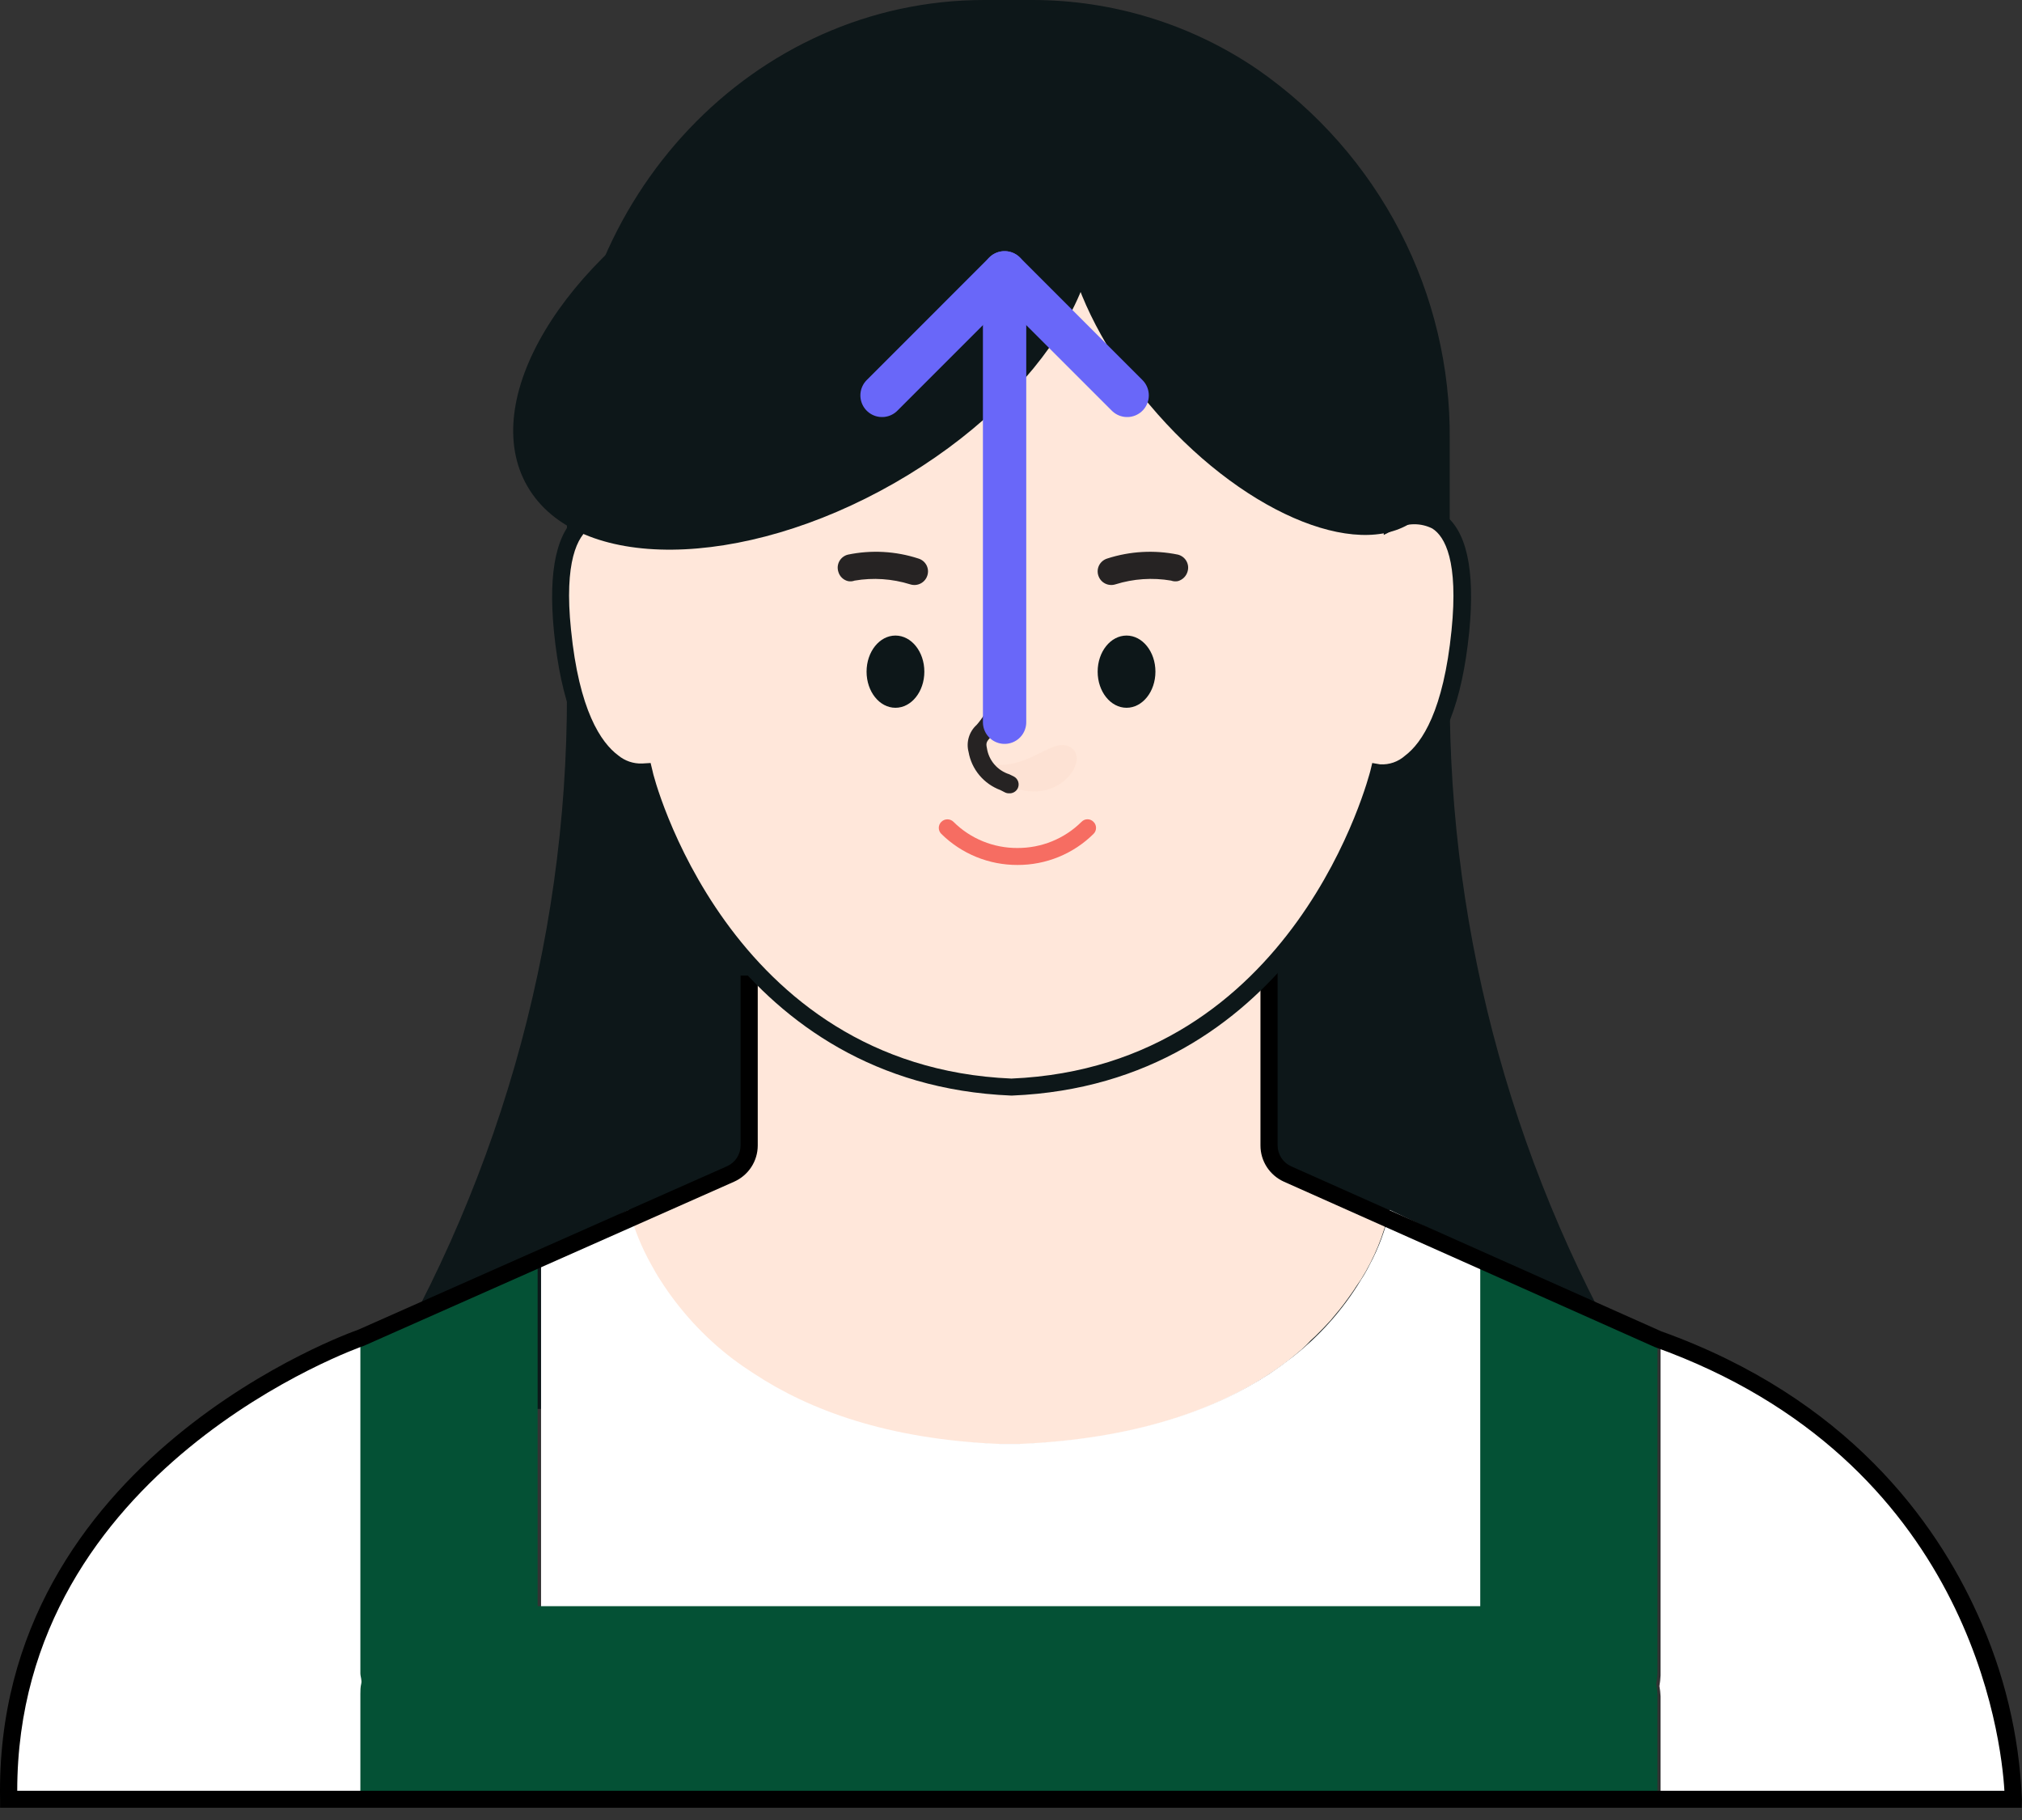 <svg width="140" height="126" viewBox="0 0 140 126" fill="none" xmlns="http://www.w3.org/2000/svg">
<rect x="0" y="0" width="140" height="126" fill="#333333" stroke="none"/>
<g clip-path="url(#clip0_74_633)">
<path d="M114.584 97.54H25C34.344 82.688 39.283 65.534 39.255 48.035V30.459C39.255 13.635 52.192 1.62685e-07 68.146 1.62685e-07H71.473C77.054 -0.001 82.502 1.682 87.094 4.823C91.241 7.71 94.617 11.551 96.93 16.017C99.244 20.483 100.427 25.439 100.376 30.459V47.988C100.339 64.975 104.98 81.652 113.799 96.222L114.584 97.54Z" fill="#0D1719"/>
<g style="mix-blend-mode:multiply" opacity="0.3">
<g style="mix-blend-mode:multiply" opacity="0.3">
<path d="M67.119 50.482C70.457 51.658 72.168 48.647 73.606 49.553C75.043 50.458 72.418 54.117 68.771 51.905C67.12 51 66.169 50.117 67.119 50.482Z" fill="#F1B69A"/>
</g>
</g>
<path d="M96.182 83.799L87.867 80.705V54.07H51.871V80.705L43.556 83.799C43.556 83.799 45.931 99.093 69.203 99.999H70.582C79.598 99.635 85.478 97.093 89.292 94.117L89.458 93.976C89.922 93.611 90.361 93.235 90.753 92.799L91.097 92.482C91.454 92.129 91.799 91.776 92.107 91.435L92.499 90.964C92.69 90.74 92.88 90.505 93.046 90.282C93.212 90.058 93.474 89.705 93.664 89.423C93.735 89.317 93.806 89.223 93.865 89.117C93.925 89.011 94.127 88.752 94.234 88.576C95.157 87.107 95.817 85.491 96.182 83.799Z" fill="#FFE7DA"/>
<path d="M96.218 83.764C95.938 85.098 95.466 86.386 94.816 87.587C94.642 87.935 94.448 88.273 94.234 88.599C92.956 90.722 91.283 92.587 89.304 94.093C88.865 94.434 88.389 94.775 87.902 95.105C84.077 97.611 78.553 99.622 70.594 99.963H69.203C61.434 99.646 56.029 97.611 52.216 95.105C51.705 94.775 51.206 94.434 50.755 94.093C48.756 92.573 47.047 90.712 45.706 88.599C45.48 88.258 45.302 87.928 45.112 87.587C44.431 86.383 43.908 85.099 43.556 83.764L37.462 86.717V111.293H102.751V86.858L96.218 83.764Z" fill="white"/>
<path d="M114.976 121.151V124.563H139.388C139.381 123.423 139.314 122.284 139.186 121.151C139.186 120.81 139.127 120.469 139.079 120.14C138.811 118.279 138.381 116.445 137.796 114.657C137.677 114.304 137.57 113.963 137.451 113.645C136.749 111.732 135.858 109.892 134.791 108.151C134.589 107.81 134.375 107.469 134.161 107.14C132.839 105.148 131.302 103.306 129.576 101.646C129.231 101.305 128.863 100.963 128.471 100.634C126.394 98.808 124.081 97.265 121.592 96.046L119.775 95.152L117.696 94.14L114.976 92.822V115.998C114.965 116.243 114.938 116.487 114.893 116.728C114.937 116.961 114.965 117.197 114.976 117.434V121.198V121.151Z" fill="white"/>
<path d="M25.166 115.999V92.787L22.268 94.187L20.427 95.093L18.383 96.093C15.898 97.318 13.585 98.861 11.505 100.681L10.4 101.693C8.674 103.35 7.141 105.193 5.827 107.187L5.185 108.199C4.127 109.942 3.24 111.782 2.536 113.693C2.405 114.01 2.31 114.352 2.203 114.705C1.599 116.488 1.161 118.324 0.896 120.187C0.896 120.516 0.837 120.857 0.79 121.199C0.662 122.332 0.594 123.47 0.588 124.61H25.166V117.434C25.166 117.199 25.166 116.975 25.238 116.728C25.309 116.481 25.166 116.199 25.166 115.999Z" fill="white"/>
<path d="M114.761 92.705V115.834C114.751 116.079 114.724 116.323 114.678 116.564C114.723 116.797 114.751 117.033 114.761 117.27V124.446H24.952V117.27C24.952 117.034 24.953 116.811 25.012 116.564C25.071 116.317 24.952 116.081 24.952 115.834V92.623L33.339 88.529L35.43 87.517L37.224 86.647V111.199H102.49V86.764L104.034 87.517L106.125 88.529L114.761 92.705Z" fill="#045135"/>
<path d="M139.981 125.152H0.005V124.564C-0.411 100.905 24.525 92.152 24.774 92.07L50.339 80.74C50.617 80.615 50.853 80.413 51.02 80.159C51.186 79.904 51.275 79.608 51.277 79.305V67.541H52.465V79.305C52.464 79.835 52.309 80.353 52.019 80.797C51.728 81.242 51.314 81.594 50.826 81.811L25.214 93.164C24.917 93.258 1.205 101.611 1.193 123.975H138.782C138.568 120.364 136.406 101.081 114.572 93.258L88.9 81.811C88.414 81.592 88.003 81.239 87.714 80.795C87.425 80.351 87.272 79.834 87.273 79.305V66.364H88.46V79.305C88.461 79.607 88.549 79.902 88.713 80.156C88.877 80.41 89.111 80.613 89.387 80.74L115.011 92.164C127.936 96.799 134.018 105.352 136.905 111.717C138.762 115.761 139.811 120.124 139.994 124.564L139.981 125.152Z" fill="black"/>
<path d="M70.197 75.258C90.618 74.411 95.619 53.505 95.619 53.505C95.619 53.505 100.193 54.34 101.262 43.705C102.331 33.07 96.582 36.011 96.582 36.011C96.914 5.423 80.438 12.659 73.357 12.647H67.037C59.91 12.647 43.48 5.376 43.813 36.011C43.813 36.011 38.063 33.058 39.133 43.705C40.202 54.352 44.775 53.505 44.775 53.505C44.775 53.505 49.764 74.411 70.197 75.258Z" fill="#FFE7DA"/>
<g style="mix-blend-mode:multiply" opacity="0.3">
<g style="mix-blend-mode:multiply" opacity="0.3">
<path d="M67.667 52.677C71.005 53.852 72.716 50.844 74.153 51.749C75.591 52.654 72.965 56.309 69.318 54.099C67.678 53.194 66.693 52.313 67.667 52.677Z" fill="#F1B69A"/>
</g>
</g>
<path d="M69.853 54.922C69.753 54.923 69.655 54.898 69.567 54.852L69.27 54.699C68.701 54.488 68.197 54.132 67.809 53.668C67.422 53.204 67.164 52.648 67.061 52.054C66.974 51.722 66.98 51.373 67.079 51.043C67.177 50.714 67.364 50.418 67.62 50.186C68.395 49.316 68.818 48.195 68.808 47.036C68.826 46.875 68.906 46.727 69.033 46.624C69.159 46.52 69.321 46.47 69.485 46.483C69.65 46.498 69.802 46.577 69.909 46.703C70.015 46.828 70.068 46.99 70.055 47.153C70.057 48.564 69.547 49.928 68.617 50.997C68.308 51.349 68.249 51.42 68.333 51.796C68.395 52.211 68.573 52.601 68.848 52.921C69.123 53.241 69.484 53.478 69.888 53.606L70.198 53.758C70.343 53.836 70.452 53.967 70.501 54.123C70.55 54.279 70.534 54.448 70.459 54.593C70.401 54.7 70.313 54.789 70.206 54.847C70.098 54.906 69.975 54.932 69.853 54.922Z" fill="#262323"/>
<path d="M58.708 40.231C58.547 40.19 58.401 40.107 58.284 39.992C58.167 39.876 58.084 39.731 58.042 39.573C58.005 39.453 57.992 39.326 58.005 39.2C58.019 39.075 58.058 38.954 58.12 38.844C58.182 38.734 58.266 38.638 58.367 38.561C58.468 38.484 58.584 38.428 58.708 38.398C60.331 38.061 62.015 38.154 63.59 38.668C63.709 38.704 63.82 38.763 63.916 38.842C64.012 38.921 64.09 39.018 64.148 39.127C64.205 39.237 64.24 39.356 64.251 39.479C64.261 39.602 64.246 39.726 64.208 39.843C64.171 39.961 64.112 40.071 64.032 40.165C63.952 40.26 63.854 40.338 63.744 40.395C63.633 40.452 63.512 40.487 63.388 40.497C63.263 40.507 63.138 40.492 63.02 40.454C61.776 40.066 60.456 39.977 59.171 40.196C59.023 40.252 58.862 40.264 58.708 40.231Z" fill="#262323"/>
<path d="M81.558 40.231C81.717 40.186 81.861 40.103 81.978 39.987C82.094 39.872 82.179 39.729 82.224 39.572C82.261 39.452 82.274 39.325 82.261 39.2C82.248 39.075 82.208 38.953 82.146 38.843C82.084 38.733 81.999 38.637 81.898 38.56C81.797 38.484 81.682 38.428 81.558 38.397C79.931 38.062 78.243 38.156 76.664 38.667C76.545 38.704 76.434 38.763 76.338 38.842C76.242 38.921 76.163 39.018 76.106 39.127C76.048 39.236 76.013 39.356 76.003 39.479C75.993 39.602 76.007 39.726 76.046 39.843C76.083 39.961 76.143 40.07 76.222 40.165C76.302 40.26 76.4 40.338 76.511 40.395C76.621 40.452 76.742 40.486 76.866 40.496C76.991 40.507 77.116 40.492 77.234 40.454C78.478 40.065 79.797 39.976 81.083 40.195C81.235 40.251 81.4 40.264 81.558 40.231Z" fill="#262323"/>
<path d="M62 49C63.105 49 64 47.881 64 46.5C64 45.119 63.105 44 62 44C60.895 44 60 45.119 60 46.5C60 47.881 60.895 49 62 49Z" fill="#0D1719"/>
<path d="M78 49C79.105 49 80 47.881 80 46.5C80 45.119 79.105 44 78 44C76.895 44 76 45.119 76 46.5C76 47.881 76.895 49 78 49Z" fill="#0D1719"/>
<path d="M70.45 59.882C69.471 59.885 68.501 59.696 67.596 59.327C66.691 58.958 65.869 58.416 65.176 57.731C65.12 57.677 65.076 57.612 65.046 57.54C65.016 57.468 65 57.392 65 57.314C65 57.236 65.016 57.16 65.046 57.088C65.076 57.016 65.12 56.951 65.176 56.897C65.231 56.842 65.297 56.798 65.369 56.768C65.441 56.738 65.519 56.723 65.597 56.723C65.676 56.723 65.754 56.738 65.826 56.768C65.898 56.798 65.964 56.842 66.019 56.897C66.599 57.475 67.29 57.933 68.05 58.243C68.811 58.554 69.627 58.712 70.45 58.707C71.273 58.71 72.089 58.552 72.849 58.242C73.61 57.931 74.301 57.474 74.881 56.897C74.935 56.841 74.999 56.796 75.07 56.765C75.142 56.734 75.219 56.719 75.297 56.719C75.375 56.719 75.452 56.734 75.523 56.765C75.595 56.796 75.66 56.841 75.713 56.897C75.769 56.951 75.813 57.016 75.843 57.088C75.873 57.16 75.888 57.236 75.888 57.314C75.888 57.392 75.873 57.468 75.843 57.54C75.813 57.612 75.769 57.677 75.713 57.731C75.023 58.416 74.202 58.958 73.299 59.327C72.396 59.697 71.427 59.885 70.45 59.882Z" fill="#F66D62"/>
<path d="M69.994 75.846C51.07 75.058 45.047 57.223 44.145 54.093C43.396 54.027 42.683 53.749 42.089 53.294C40.105 51.811 38.846 48.588 38.359 43.764C37.931 39.447 38.549 36.706 40.212 35.529C40.628 35.267 41.095 35.096 41.582 35.028C42.07 34.959 42.567 34.993 43.039 35.129C43.039 24.659 45 17.812 49.051 14.223C53.327 10.459 59.101 11.176 63.306 11.694C64.487 11.869 65.677 11.975 66.87 12.012H73.213C74.408 11.992 75.599 11.886 76.777 11.694C80.995 11.176 86.768 10.447 91.033 14.223C95.084 17.753 97.056 24.659 97.044 35.129C97.517 34.993 98.013 34.959 98.501 35.028C98.988 35.096 99.455 35.267 99.871 35.529C101.534 36.647 102.152 39.4 101.724 43.764C101.237 48.599 99.978 51.811 97.982 53.294C97.394 53.75 96.683 54.028 95.939 54.093C95.036 57.223 89.013 75.058 70.089 75.846H69.994ZM45.047 52.823L45.178 53.364C45.178 53.564 50.322 73.835 70.03 74.67C89.738 73.835 94.823 53.564 94.882 53.364L95.012 52.823L95.559 52.917C95.872 52.934 96.185 52.891 96.481 52.788C96.776 52.685 97.049 52.525 97.282 52.317C98.469 51.423 99.942 49.188 100.501 43.647C100.988 38.847 100.049 37.141 99.17 36.588C98.785 36.395 98.36 36.294 97.929 36.294C97.498 36.294 97.072 36.395 96.688 36.588L95.808 37.035V36C95.927 25.564 94.038 18.541 90.189 15.153C86.34 11.765 81.078 12.388 76.872 12.906C75.657 13.091 74.431 13.201 73.202 13.235H66.834C65.605 13.201 64.379 13.091 63.163 12.906C58.946 12.388 53.66 11.729 49.846 15.153C46.033 18.576 44.109 25.564 44.227 36V36.988L43.349 36.529C42.964 36.336 42.538 36.235 42.107 36.235C41.675 36.235 41.25 36.336 40.865 36.529C39.986 37.117 39.048 38.882 39.535 43.588C40.093 49.188 41.614 51.411 42.802 52.294C43.266 52.68 43.859 52.882 44.465 52.858L45.047 52.823Z" fill="#0D1719"/>
<path d="M61.918 33.449C72.492 27.403 78.269 17.708 74.821 11.794C71.374 5.88 60.006 5.987 49.432 12.033C38.858 18.079 33.082 27.774 36.529 33.688C39.977 39.602 51.344 39.495 61.918 33.449Z" fill="#0D1719"/>
<path d="M98.24 35.794C101.928 32.598 99.811 24.227 93.512 17.099C87.212 9.97 79.115 6.782 75.427 9.978C71.739 13.175 73.856 21.545 80.156 28.674C86.456 35.802 94.552 38.99 98.24 35.794Z" fill="#0D1719"/>
<path d="M69.556 50L69.556 18.887" stroke="#6967F9" stroke-width="3" stroke-linecap="round" stroke-linejoin="round"/>
<path d="M61.071 27.373L69.556 18.887L78.042 27.373" stroke="#6967F9" stroke-width="3" stroke-linecap="round" stroke-linejoin="round"/>
</g>
<defs>
<clipPath id="clip0_74_633">
<rect width="140" height="125.152" fill="white"/>
</clipPath>
</defs>
</svg>
